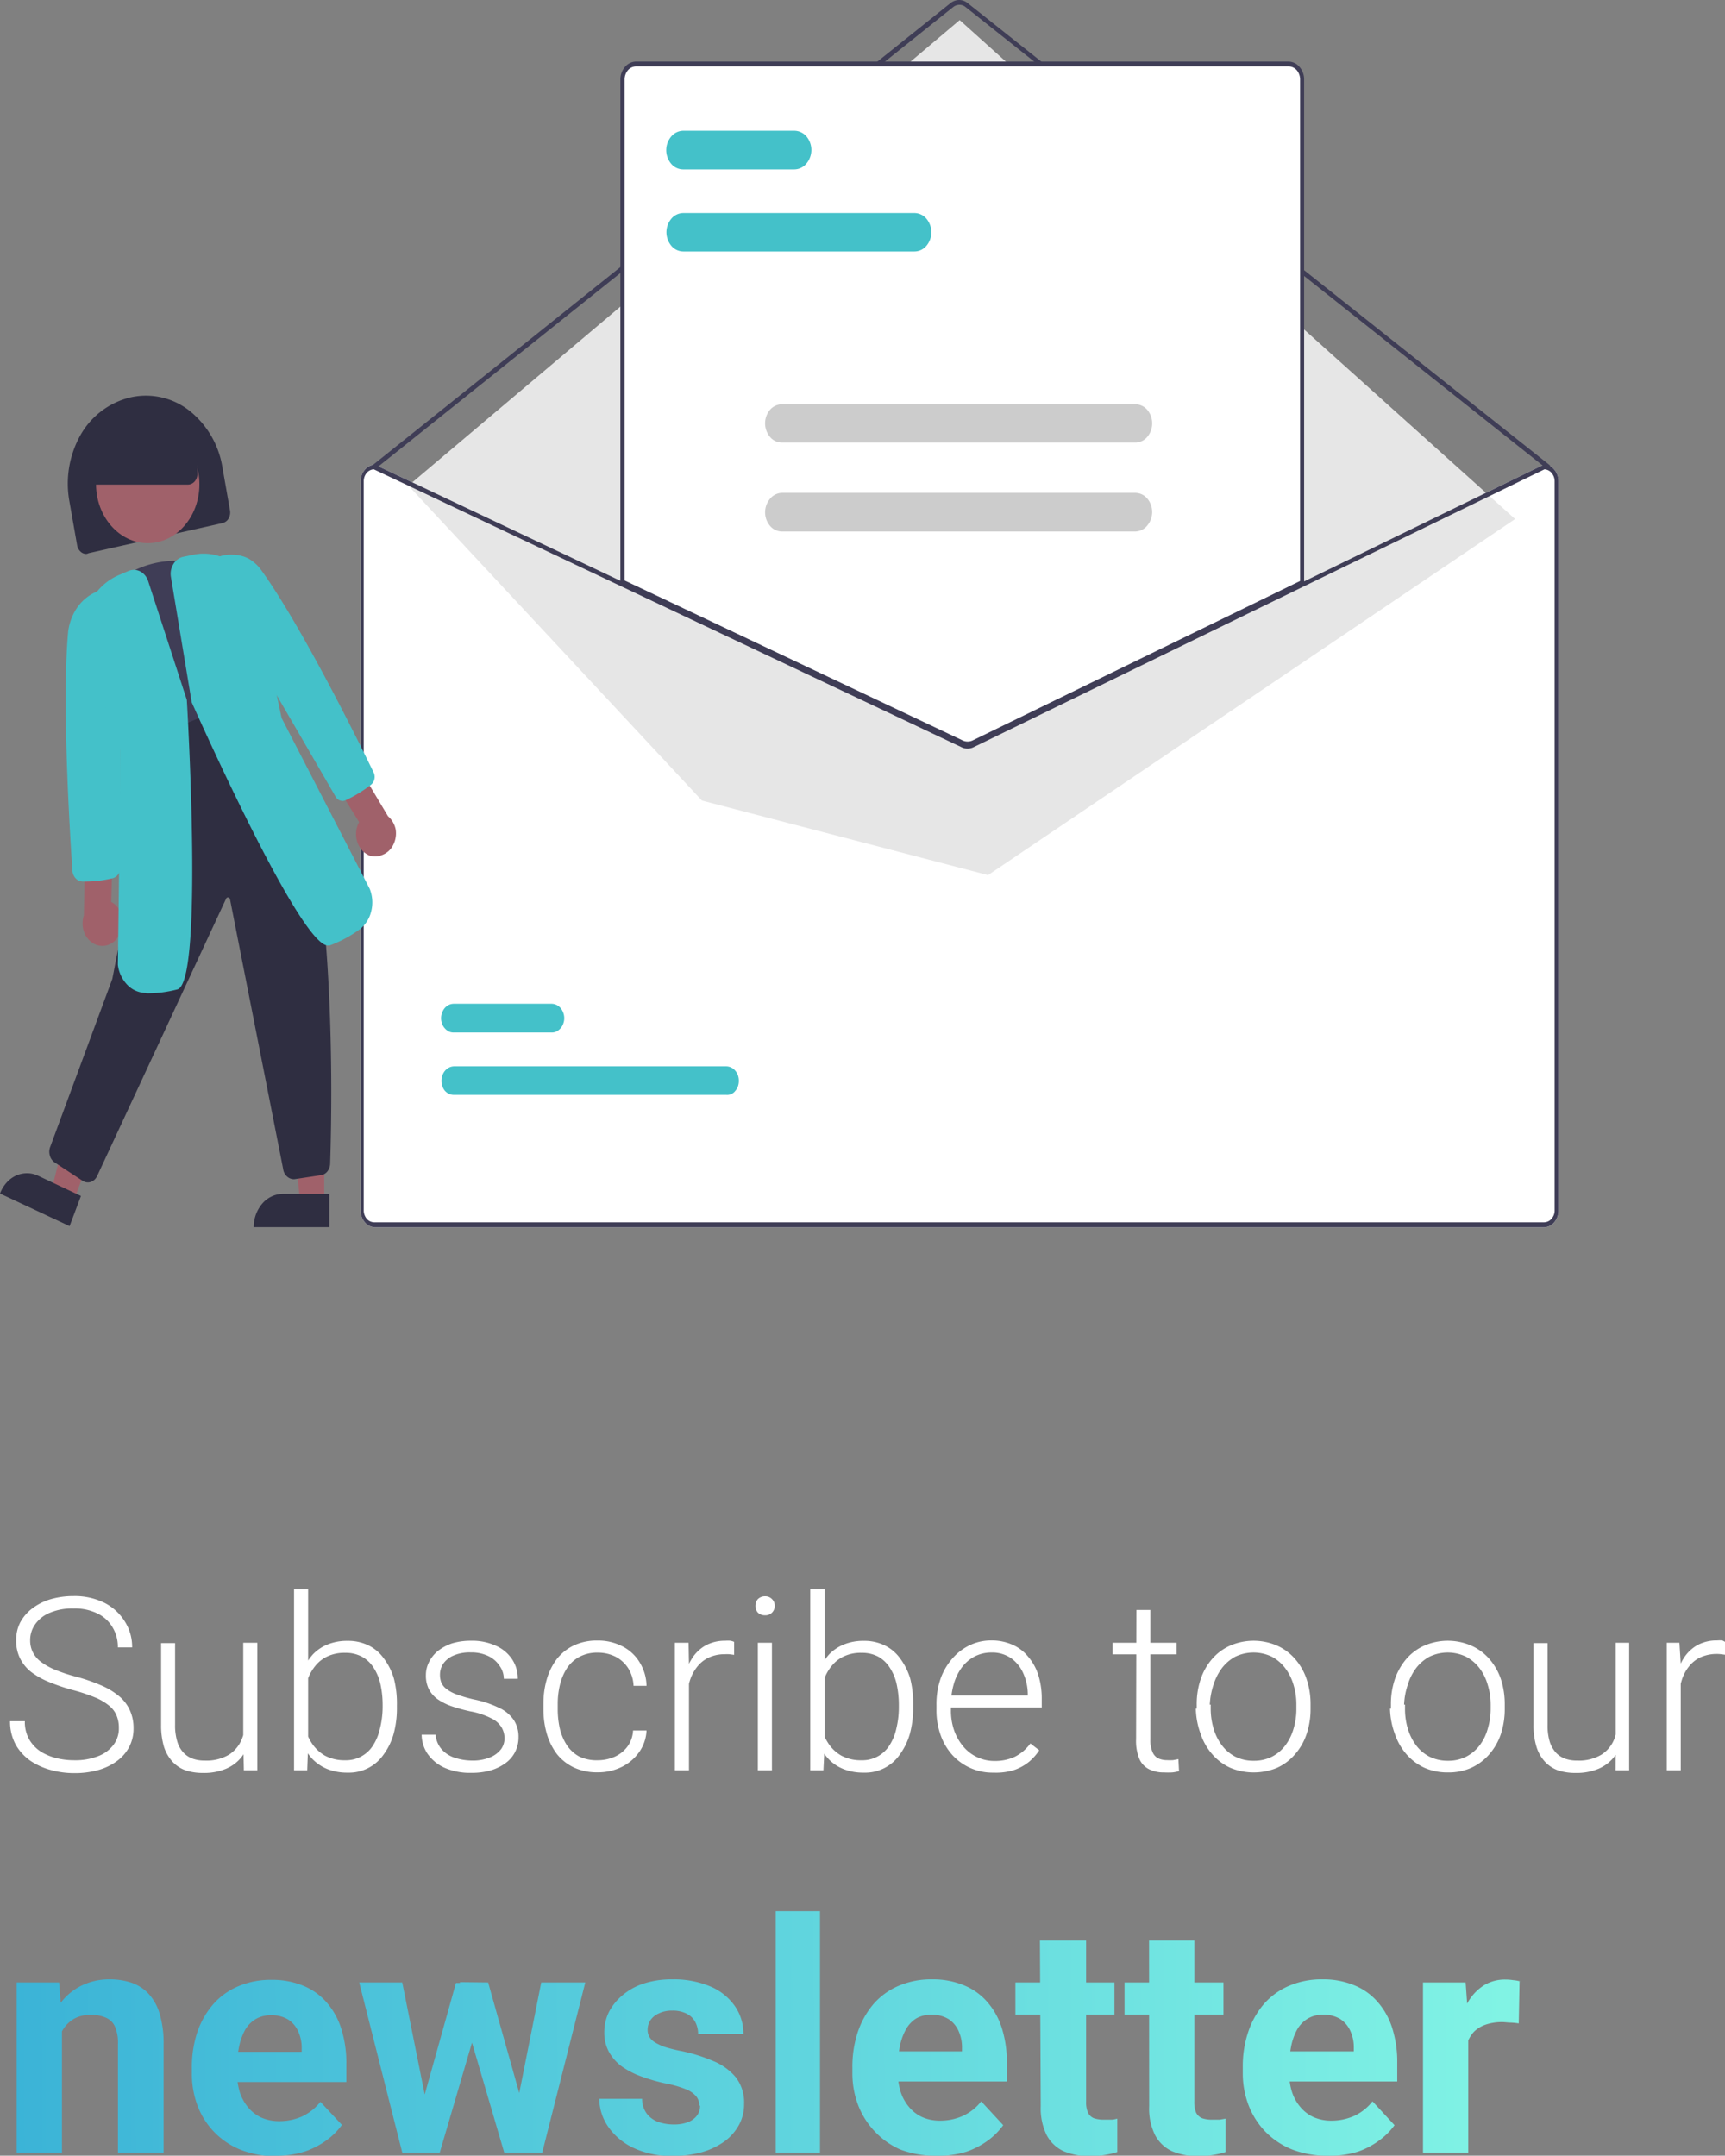 <svg xmlns="http://www.w3.org/2000/svg" xmlns:xlink="http://www.w3.org/1999/xlink" id="Layer_1" data-name="Layer 1" viewBox="0 0 171.53 214.31"><rect x="0" y="0" width="171.53" height="214.31" fill="#808080" stroke="none"/><defs><style>.cls-1{fill:none;}.cls-2{fill:#fff;}.cls-3{fill:url(#linear-gradient);}.cls-4{clip-path:url(#clip-path);}.cls-5{fill:#3f3d56;}.cls-6{fill:#e6e6e6;}.cls-7{fill:#44c1c9;}.cls-8{fill:#ccc;}.cls-9{fill:#2f2e41;}.cls-10{fill:#a0616a;}</style><linearGradient id="linear-gradient" x1="-15.64" y1="-31.71" x2="177.51" y2="-31.22" gradientTransform="matrix(1, 0, 0, -1, 0, 170.77)" gradientUnits="userSpaceOnUse"><stop offset="0" stop-color="#33acd5"></stop><stop offset="1" stop-color="#8effe7"></stop></linearGradient><clipPath id="clip-path"><rect class="cls-1" width="155" height="122"></rect></clipPath></defs><path class="cls-2" d="M11.82,171.8a3.13,3.13,0,0,0-.23-1.25,2.47,2.47,0,0,0-.77-1,5.56,5.56,0,0,0-1.43-.82A17.71,17.71,0,0,0,7.16,168a20,20,0,0,1-2.31-.79,7.81,7.81,0,0,1-1.77-1A4,4,0,0,1,2,164.88a3.85,3.85,0,0,1-.39-1.77A3.78,3.78,0,0,1,2,161.32a4.3,4.3,0,0,1,1.19-1.4A5.68,5.68,0,0,1,5,159a8.11,8.11,0,0,1,2.31-.32,6.66,6.66,0,0,1,3.1.68,5.08,5.08,0,0,1,2,1.84,4.7,4.7,0,0,1,.73,2.58H11.72a3.76,3.76,0,0,0-.53-2,3.45,3.45,0,0,0-1.5-1.37,5.08,5.08,0,0,0-2.38-.5,5.72,5.72,0,0,0-2.36.43,3.31,3.31,0,0,0-1.45,1.14A2.7,2.7,0,0,0,3,163.09a2.62,2.62,0,0,0,.24,1.12,2.75,2.75,0,0,0,.76.95,6.34,6.34,0,0,0,1.42.82,16.16,16.16,0,0,0,2.17.72,17.75,17.75,0,0,1,2.41.83,7.21,7.21,0,0,1,1.78,1.05A3.88,3.88,0,0,1,12.9,170a4.24,4.24,0,0,1,.38,1.83,3.9,3.9,0,0,1-.45,1.88,4.07,4.07,0,0,1-1.23,1.39,5.72,5.72,0,0,1-1.86.88,8.59,8.59,0,0,1-2.33.3,8.78,8.78,0,0,1-2.27-.29,6.79,6.79,0,0,1-2.06-.9,4.92,4.92,0,0,1-1.49-1.59A4.75,4.75,0,0,1,1,171.12H2.47a3.53,3.53,0,0,0,.44,1.82,3.64,3.64,0,0,0,1.14,1.2,5.51,5.51,0,0,0,1.6.66,7.48,7.48,0,0,0,1.76.2,6.15,6.15,0,0,0,2.33-.4,3.42,3.42,0,0,0,1.53-1.11A2.68,2.68,0,0,0,11.82,171.8Zm12.37,1.27v-9.75h1.4V176H24.25Zm.26-2.34.72,0a8.16,8.16,0,0,1-.28,2.21,4.89,4.89,0,0,1-.88,1.75,3.87,3.87,0,0,1-1.55,1.16,5.6,5.6,0,0,1-2.28.41,5.41,5.41,0,0,1-1.7-.25,3.27,3.27,0,0,1-1.31-.85,4,4,0,0,1-.86-1.48,7.52,7.52,0,0,1-.29-2.22v-8.11h1.39v8.13a5.45,5.45,0,0,0,.23,1.7,2.75,2.75,0,0,0,.63,1.09,2.34,2.34,0,0,0,.94.59,3.47,3.47,0,0,0,1.13.17,4.38,4.38,0,0,0,2.44-.59,3.31,3.31,0,0,0,1.28-1.57A5.69,5.69,0,0,0,24.45,170.73ZM29.24,158h1.4v15.54L30.55,176H29.24Zm10.23,11.54v.25a9.69,9.69,0,0,1-.33,2.6,6.35,6.35,0,0,1-1,2.05,4.18,4.18,0,0,1-3.57,1.79,5.32,5.32,0,0,1-2-.35,4.34,4.34,0,0,1-1.5-1,5.19,5.19,0,0,1-1-1.56,8,8,0,0,1-.53-2V168.2a9,9,0,0,1,.56-2.09,5.61,5.61,0,0,1,1-1.62,4.15,4.15,0,0,1,1.47-1,5.14,5.14,0,0,1,2-.36,4.6,4.6,0,0,1,2.07.45,4.07,4.07,0,0,1,1.53,1.3,6.2,6.2,0,0,1,1,2A9.93,9.93,0,0,1,39.47,169.54Zm-1.42.25v-.25a9.52,9.52,0,0,0-.21-2.06,4.89,4.89,0,0,0-.67-1.65A3.16,3.16,0,0,0,36,164.71a3.42,3.42,0,0,0-1.68-.39,4,4,0,0,0-1.73.34,3.35,3.35,0,0,0-1.17.88,4.65,4.65,0,0,0-.73,1.18,7.25,7.25,0,0,0-.39,1.26v3.65a5.08,5.08,0,0,0,.69,1.65,3.89,3.89,0,0,0,1.32,1.26,4.12,4.12,0,0,0,2,.46,3.17,3.17,0,0,0,2.8-1.5,5,5,0,0,0,.67-1.65A8.92,8.92,0,0,0,38.05,169.79Zm12.12,3a2.21,2.21,0,0,0-.26-1,2.34,2.34,0,0,0-1-.93,7.54,7.54,0,0,0-2.14-.72,16.89,16.89,0,0,1-1.89-.52,5.93,5.93,0,0,1-1.38-.7,2.88,2.88,0,0,1-.86-1,3,3,0,0,1-.29-1.36,2.85,2.85,0,0,1,.31-1.32,3.36,3.36,0,0,1,.89-1.11,4.79,4.79,0,0,1,1.4-.75,6.4,6.4,0,0,1,1.87-.26,5.63,5.63,0,0,1,2.5.5,3.73,3.73,0,0,1,1.61,1.35,3.46,3.46,0,0,1,.56,1.93H50.1a2.19,2.19,0,0,0-.39-1.24,2.77,2.77,0,0,0-1.11-1,3.87,3.87,0,0,0-1.78-.38,4.05,4.05,0,0,0-1.77.33,2.34,2.34,0,0,0-1,.83,2,2,0,0,0-.3,1.05,2.11,2.11,0,0,0,.13.77,1.51,1.51,0,0,0,.49.63,3.6,3.6,0,0,0,1,.55,14.05,14.05,0,0,0,1.73.51,10.37,10.37,0,0,1,2.51.83A3.52,3.52,0,0,1,51.09,171a3,3,0,0,1,.47,1.72,3.17,3.17,0,0,1-.33,1.44,3.11,3.11,0,0,1-.94,1.11,4.76,4.76,0,0,1-1.48.73,6.72,6.72,0,0,1-1.92.25,6.35,6.35,0,0,1-2.72-.52,4.14,4.14,0,0,1-1.68-1.41,3.45,3.45,0,0,1-.56-1.86h1.39A2.46,2.46,0,0,0,44,174a3,3,0,0,0,1.34.79,5.59,5.59,0,0,0,1.6.24,4.5,4.5,0,0,0,1.8-.32,2.59,2.59,0,0,0,1.1-.83A1.86,1.86,0,0,0,50.17,172.77ZM59.41,175a4.22,4.22,0,0,0,1.67-.33,3.27,3.27,0,0,0,1.29-1,2.91,2.91,0,0,0,.58-1.63h1.34a4,4,0,0,1-.74,2.16,4.64,4.64,0,0,1-1.76,1.48,5.36,5.36,0,0,1-2.38.52,5.44,5.44,0,0,1-2.34-.48,4.79,4.79,0,0,1-1.69-1.33,6.32,6.32,0,0,1-1-2,8.66,8.66,0,0,1-.34-2.49v-.5a8.59,8.59,0,0,1,.34-2.48,6.21,6.21,0,0,1,1-2,4.81,4.81,0,0,1,1.69-1.34,5.36,5.36,0,0,1,2.33-.48,5.25,5.25,0,0,1,2.44.55,4.21,4.21,0,0,1,1.73,1.56,4.61,4.61,0,0,1,.72,2.39H63a3.55,3.55,0,0,0-.54-1.76,3.29,3.29,0,0,0-1.26-1.14,3.91,3.91,0,0,0-1.75-.4,3.76,3.76,0,0,0-1.84.42,3.48,3.48,0,0,0-1.24,1.14,5.37,5.37,0,0,0-.69,1.64,8,8,0,0,0-.22,1.92v.5a8.74,8.74,0,0,0,.21,1.94,5.31,5.31,0,0,0,.69,1.63,3.48,3.48,0,0,0,1.24,1.14A4,4,0,0,0,59.41,175Zm9.1-9.61V176h-1.4V163.32h1.36ZM73,163.23l0,1.29-.46-.06a3.43,3.43,0,0,0-.48,0,3.66,3.66,0,0,0-1.6.34,3.16,3.16,0,0,0-1.15.93,4.31,4.31,0,0,0-.72,1.38,6.94,6.94,0,0,0-.28,1.69l-.51.2a9.39,9.39,0,0,1,.26-2.31,5.79,5.79,0,0,1,.78-1.86,3.87,3.87,0,0,1,1.35-1.26,4,4,0,0,1,1.92-.45,3.08,3.08,0,0,1,.53,0A1.76,1.76,0,0,1,73,163.23Zm3.76.09V176h-1.4V163.32Zm-1.64-3.67a1,1,0,0,1,.24-.67,1,1,0,0,1,.71-.28.93.93,0,0,1,.7.28.92.92,0,0,1,.27.67.94.94,0,0,1-.27.67.93.93,0,0,1-.7.27,1,1,0,0,1-.71-.27A1,1,0,0,1,75.12,159.65ZM80.57,158H82v15.54L81.88,176H80.57ZM90.8,169.54v.25a9.69,9.69,0,0,1-.33,2.6,6.57,6.57,0,0,1-1,2.05,4.18,4.18,0,0,1-3.58,1.79,5.3,5.3,0,0,1-2-.35,4.16,4.16,0,0,1-1.5-1,5.22,5.22,0,0,1-1-1.56,8,8,0,0,1-.52-2V168.2a8.52,8.52,0,0,1,.56-2.09,5.81,5.81,0,0,1,1-1.62,4.27,4.27,0,0,1,1.48-1,5.14,5.14,0,0,1,2-.36,4.56,4.56,0,0,1,2.06.45,4.1,4.1,0,0,1,1.54,1.3,6.41,6.41,0,0,1,1,2A9.93,9.93,0,0,1,90.8,169.54Zm-1.42.25v-.25a9.52,9.52,0,0,0-.21-2.06,4.89,4.89,0,0,0-.67-1.65,3.24,3.24,0,0,0-1.15-1.12,3.43,3.43,0,0,0-1.69-.39,3.94,3.94,0,0,0-1.72.34,3.35,3.35,0,0,0-1.17.88,4.38,4.38,0,0,0-.73,1.18,7.32,7.32,0,0,0-.4,1.26v3.65a5.33,5.33,0,0,0,.7,1.65,3.8,3.8,0,0,0,1.32,1.26,4.09,4.09,0,0,0,2,.46,3.17,3.17,0,0,0,2.8-1.5,5,5,0,0,0,.67-1.65A8.92,8.92,0,0,0,89.38,169.79Zm9.42,6.44a5.4,5.4,0,0,1-4.09-1.74,5.91,5.91,0,0,1-1.18-2,7.26,7.26,0,0,1-.41-2.51v-.5a7.63,7.63,0,0,1,.43-2.65,6.2,6.2,0,0,1,1.2-2,5.26,5.26,0,0,1,1.73-1.29,4.9,4.9,0,0,1,2.06-.45,5.06,5.06,0,0,1,2.15.43,4.15,4.15,0,0,1,1.57,1.21,5.13,5.13,0,0,1,1,1.84,7.76,7.76,0,0,1,.33,2.33v.85H94v-1.19h8.2v-.16a5.12,5.12,0,0,0-.43-2,3.65,3.65,0,0,0-1.19-1.52,3.31,3.31,0,0,0-2-.59,3.63,3.63,0,0,0-1.64.38,3.76,3.76,0,0,0-1.28,1.08,5.09,5.09,0,0,0-.81,1.65,7.27,7.27,0,0,0-.29,2.11v.5a6,6,0,0,0,.31,2,5.15,5.15,0,0,0,.89,1.59,4,4,0,0,0,1.38,1.08,4,4,0,0,0,1.76.39,4.65,4.65,0,0,0,2-.41,4.31,4.31,0,0,0,1.56-1.33l.88.68a5.2,5.2,0,0,1-1,1.13,4.75,4.75,0,0,1-1.47.82A6,6,0,0,1,98.8,176.23ZM117,163.32v1.15h-6.36v-1.15Zm-4-3.26h1.39v12.86a2.85,2.85,0,0,0,.24,1.32,1.18,1.18,0,0,0,.61.6,2.11,2.11,0,0,0,.8.15,5.93,5.93,0,0,0,.61,0l.53-.1.06,1.19a4,4,0,0,1-.67.13,7.52,7.52,0,0,1-.82,0,3.26,3.26,0,0,1-1.43-.29,2.08,2.08,0,0,1-1-1,4.63,4.63,0,0,1-.35-2Zm6,9.8v-.39a7.75,7.75,0,0,1,.4-2.55,5.85,5.85,0,0,1,1.14-2,5.09,5.09,0,0,1,1.79-1.32,5.87,5.87,0,0,1,4.65,0,5.09,5.09,0,0,1,1.79,1.32,5.87,5.87,0,0,1,1.15,2,7.75,7.75,0,0,1,.4,2.55v.39a7.75,7.75,0,0,1-.4,2.55,5.82,5.82,0,0,1-1.15,2,5.14,5.14,0,0,1-1.78,1.34,6.11,6.11,0,0,1-4.65,0,5.27,5.27,0,0,1-1.79-1.34,5.82,5.82,0,0,1-1.15-2A7.75,7.75,0,0,1,118.91,169.86Zm1.39-.39v.39a6.82,6.82,0,0,0,.29,2,5.1,5.1,0,0,0,.82,1.65,3.92,3.92,0,0,0,1.33,1.13,4,4,0,0,0,1.84.41,3.91,3.91,0,0,0,1.82-.41,3.83,3.83,0,0,0,1.33-1.13,5.08,5.08,0,0,0,.81-1.65,6.82,6.82,0,0,0,.28-2v-.39a6.57,6.57,0,0,0-.28-1.95,5.06,5.06,0,0,0-.82-1.66,4.09,4.09,0,0,0-1.33-1.15,4.2,4.2,0,0,0-3.66,0,4.2,4.2,0,0,0-1.33,1.15,5.5,5.5,0,0,0-.83,1.66A7.29,7.29,0,0,0,120.3,169.47Zm17.92.39v-.39a7.75,7.75,0,0,1,.4-2.55,6.18,6.18,0,0,1,1.14-2,5.09,5.09,0,0,1,1.79-1.32,5.87,5.87,0,0,1,4.65,0,5.13,5.13,0,0,1,1.8,1.32,6,6,0,0,1,1.15,2,8,8,0,0,1,.39,2.55v.39a8,8,0,0,1-.39,2.55,6,6,0,0,1-1.15,2,5.27,5.27,0,0,1-1.79,1.34,5.57,5.57,0,0,1-2.31.46,5.72,5.72,0,0,1-2.34-.46,5.37,5.37,0,0,1-1.79-1.34,6,6,0,0,1-1.15-2A7.75,7.75,0,0,1,138.22,169.86Zm1.4-.39v.39a6.82,6.82,0,0,0,.28,2,5.31,5.31,0,0,0,.82,1.65,3.92,3.92,0,0,0,1.33,1.13,4.06,4.06,0,0,0,1.85.41,3.89,3.89,0,0,0,1.81-.41,4,4,0,0,0,1.34-1.13,4.87,4.87,0,0,0,.8-1.65,6.82,6.82,0,0,0,.29-2v-.39a6.57,6.57,0,0,0-.29-1.95,5,5,0,0,0-.81-1.66,4.13,4.13,0,0,0-1.34-1.15,4.2,4.2,0,0,0-3.66,0,4.2,4.2,0,0,0-1.33,1.15,5.26,5.26,0,0,0-.82,1.66A6.91,6.91,0,0,0,139.62,169.47Zm20.95,3.6v-9.75H162V176h-1.35Zm.26-2.34.72,0a8.16,8.16,0,0,1-.28,2.21,4.87,4.87,0,0,1-.87,1.75,3.94,3.94,0,0,1-1.55,1.16,5.68,5.68,0,0,1-2.29.41,5.46,5.46,0,0,1-1.7-.25,3.27,3.27,0,0,1-1.31-.85,3.82,3.82,0,0,1-.85-1.48,7.18,7.18,0,0,1-.3-2.22v-8.11h1.4v8.13a5.48,5.48,0,0,0,.22,1.7,3,3,0,0,0,.63,1.09,2.41,2.41,0,0,0,.94.59,3.49,3.49,0,0,0,1.14.17,4.37,4.37,0,0,0,2.43-.59,3.26,3.26,0,0,0,1.28-1.57A5.69,5.69,0,0,0,160.83,170.73Zm6.21-5.31V176h-1.39V163.32H167Zm4.49-2.19,0,1.29-.45-.06a4,4,0,0,0-2.09.31,3.24,3.24,0,0,0-1.15.93,4.1,4.1,0,0,0-.71,1.38,6.49,6.49,0,0,0-.29,1.69l-.51.2a9.9,9.9,0,0,1,.26-2.31,5.79,5.79,0,0,1,.78-1.86,3.87,3.87,0,0,1,1.35-1.26,4,4,0,0,1,1.92-.45,3.08,3.08,0,0,1,.53,0A1.76,1.76,0,0,1,171.53,163.23Z"></path><path class="cls-3" d="M6.16,200.7V214H1.66V197.09H5.88ZM5.5,205H4.28a10.71,10.71,0,0,1,.49-3.37A7.71,7.71,0,0,1,6.12,199a5.85,5.85,0,0,1,2.08-1.64,6.23,6.23,0,0,1,2.72-.58,6.76,6.76,0,0,1,2.17.34,4.17,4.17,0,0,1,1.69,1.1,5,5,0,0,1,1.1,2,10.16,10.16,0,0,1,.39,3V214H11.73V203.2a4,4,0,0,0-.31-1.75,1.73,1.73,0,0,0-.92-.87A3.57,3.57,0,0,0,9,200.31a3.32,3.32,0,0,0-1.58.36,3.15,3.15,0,0,0-1.09,1,4.68,4.68,0,0,0-.64,1.47A7,7,0,0,0,5.5,205Zm22,9.36a9.57,9.57,0,0,1-3.53-.62,7.59,7.59,0,0,1-4.32-4.38,8.89,8.89,0,0,1-.57-3.19v-.62a11,11,0,0,1,.54-3.52,8.31,8.31,0,0,1,1.57-2.76,6.85,6.85,0,0,1,2.5-1.8,8.14,8.14,0,0,1,3.31-.64,8,8,0,0,1,3.19.6,6.14,6.14,0,0,1,2.32,1.68,7.21,7.21,0,0,1,1.44,2.63,11.1,11.1,0,0,1,.49,3.37v1.88H21v-3h9v-.35a3.89,3.89,0,0,0-.34-1.67,2.7,2.7,0,0,0-1-1.19,3.11,3.11,0,0,0-1.72-.43,2.9,2.9,0,0,0-1.53.39,3,3,0,0,0-1.05,1.09,6.1,6.1,0,0,0-.59,1.66,10.1,10.1,0,0,0-.19,2.06v.62a6.23,6.23,0,0,0,.28,1.88,4.63,4.63,0,0,0,.83,1.48,3.8,3.8,0,0,0,1.31,1,4.37,4.37,0,0,0,1.77.35,5.56,5.56,0,0,0,2.27-.47,5,5,0,0,0,1.82-1.45L34,211.25a6.69,6.69,0,0,1-1.45,1.47,8.1,8.1,0,0,1-2.19,1.16A9.06,9.06,0,0,1,27.47,214.31Zm14.33-4.69,3.51-12.53h2.86L47.25,202l-3.52,12H41.34ZM40,197.09l2.51,12.52.24,4.39H40l-4.28-16.91Zm11.37,12.32,2.45-12.32H58.2L53.92,214h-2.8Zm-2.83-12.32,3.5,12.44.49,4.47H50.14l-3.52-12-.89-4.94Zm21,12.24a1.46,1.46,0,0,0-.28-.88,2.52,2.52,0,0,0-1-.72,10.94,10.94,0,0,0-2.17-.62,17.64,17.64,0,0,1-2.39-.7,8.08,8.08,0,0,1-1.91-1,4.61,4.61,0,0,1-1.25-1.44,4,4,0,0,1-.45-1.92,4.54,4.54,0,0,1,.45-2,5.39,5.39,0,0,1,1.33-1.66A6.19,6.19,0,0,1,64,197.2a9,9,0,0,1,2.84-.42,9.38,9.38,0,0,1,3.78.7,5.64,5.64,0,0,1,2.44,1.94,4.72,4.72,0,0,1,.86,2.78h-4.5a2.53,2.53,0,0,0-.28-1.17,1.9,1.9,0,0,0-.85-.83,3,3,0,0,0-1.47-.31,2.86,2.86,0,0,0-1.29.27,1.94,1.94,0,0,0-.85.68,1.73,1.73,0,0,0-.28.94,1.45,1.45,0,0,0,.16.7,1.66,1.66,0,0,0,.54.55,5.17,5.17,0,0,0,1,.47,14.72,14.72,0,0,0,1.5.38,16.37,16.37,0,0,1,3.27,1,5.75,5.75,0,0,1,2.28,1.62,4.07,4.07,0,0,1,.84,2.68,4.24,4.24,0,0,1-.5,2.06,5,5,0,0,1-1.43,1.64,7.35,7.35,0,0,1-2.25,1.08,10.55,10.55,0,0,1-2.92.37,8.67,8.67,0,0,1-4-.84,6.3,6.3,0,0,1-2.47-2.14,4.93,4.93,0,0,1-.83-2.69h4.26a2.46,2.46,0,0,0,.47,1.48,2.54,2.54,0,0,0,1.14.82,4.7,4.7,0,0,0,1.52.25,3.79,3.79,0,0,0,1.45-.24,2,2,0,0,0,.88-.65A1.58,1.58,0,0,0,69.61,209.33Zm12-19.33v24H77.14V190Zm11.5,24.31a9.63,9.63,0,0,1-3.54-.62A7.8,7.8,0,0,1,87,211.92a7.91,7.91,0,0,1-1.66-2.61,8.9,8.9,0,0,1-.58-3.19v-.62a11,11,0,0,1,.55-3.52,8.47,8.47,0,0,1,1.56-2.76,6.94,6.94,0,0,1,2.5-1.8,8.19,8.19,0,0,1,3.32-.64,8,8,0,0,1,3.18.6,6.1,6.1,0,0,1,2.33,1.68,7.21,7.21,0,0,1,1.44,2.63,11.11,11.11,0,0,1,.48,3.37v1.88H86.66v-3h9v-.35a3.89,3.89,0,0,0-.34-1.67,2.7,2.7,0,0,0-1-1.19,3.11,3.11,0,0,0-1.72-.43,2.88,2.88,0,0,0-1.53.39,3,3,0,0,0-1,1.09,5.79,5.79,0,0,0-.59,1.66,10.1,10.1,0,0,0-.19,2.06v.62a5.93,5.93,0,0,0,.28,1.88,4.44,4.44,0,0,0,.83,1.48,3.71,3.71,0,0,0,1.31,1,4.33,4.33,0,0,0,1.77.35,5.51,5.51,0,0,0,2.26-.47,4.91,4.91,0,0,0,1.83-1.45l2.19,2.37a6.92,6.92,0,0,1-1.45,1.47,8.1,8.1,0,0,1-2.19,1.16A9.1,9.1,0,0,1,93.16,214.31Zm17.78-17.22v3.19h-9.85v-3.19Zm-7.41-4.17H108v16a2.57,2.57,0,0,0,.19,1.12,1.13,1.13,0,0,0,.59.55,3.06,3.06,0,0,0,1,.14q.42,0,.75,0c.23,0,.42-.07.57-.1l0,3.32a9,9,0,0,1-2.73.4,6.52,6.52,0,0,1-2.6-.48,3.63,3.63,0,0,1-1.69-1.6,6,6,0,0,1-.59-2.87Zm18.25,4.17v3.19h-9.84v-3.19Zm-7.4-4.17h4.5v16a2.75,2.75,0,0,0,.18,1.12,1.19,1.19,0,0,0,.6.55,3,3,0,0,0,1,.14q.42,0,.75,0l.58-.1v3.32a8.51,8.51,0,0,1-1.25.29,8.42,8.42,0,0,1-1.48.11,6.47,6.47,0,0,1-2.59-.48,3.63,3.63,0,0,1-1.69-1.6,5.92,5.92,0,0,1-.59-2.87Zm17.74,21.39a9.57,9.57,0,0,1-3.53-.62,7.8,7.8,0,0,1-2.65-1.77,7.91,7.91,0,0,1-1.66-2.61,8.9,8.9,0,0,1-.58-3.19v-.62a10.7,10.7,0,0,1,.55-3.52,8.29,8.29,0,0,1,1.56-2.76,6.94,6.94,0,0,1,2.5-1.8,8.18,8.18,0,0,1,3.31-.64,8,8,0,0,1,3.19.6,6.1,6.1,0,0,1,2.33,1.68,7.21,7.21,0,0,1,1.44,2.63,11.11,11.11,0,0,1,.48,3.37v1.88H125.62v-3h9v-.35a3.89,3.89,0,0,0-.34-1.67,2.77,2.77,0,0,0-1-1.19,3.11,3.11,0,0,0-1.72-.43,2.85,2.85,0,0,0-1.53.39,3,3,0,0,0-1.05,1.09,5.79,5.79,0,0,0-.59,1.66,10.1,10.1,0,0,0-.19,2.06v.62a5.93,5.93,0,0,0,.28,1.88,4.44,4.44,0,0,0,.83,1.48,3.71,3.71,0,0,0,1.31,1,4.33,4.33,0,0,0,1.77.35,5.51,5.51,0,0,0,2.26-.47,4.91,4.91,0,0,0,1.83-1.45l2.19,2.37a6.75,6.75,0,0,1-1.46,1.47,7.89,7.89,0,0,1-2.18,1.16A9.12,9.12,0,0,1,132.12,214.31Zm14-13.53V214h-4.5V197.09h4.24Zm5.1-3.8-.08,4.18a7.16,7.16,0,0,0-.8-.08c-.3,0-.57-.05-.82-.05a5.13,5.13,0,0,0-1.66.25,3.08,3.08,0,0,0-1.16.7,3.12,3.12,0,0,0-.68,1.14,5.45,5.45,0,0,0-.25,1.54l-.91-.28a12.94,12.94,0,0,1,.33-3,8.15,8.15,0,0,1,.95-2.42,4.88,4.88,0,0,1,1.56-1.6,4,4,0,0,1,2.11-.56,5.09,5.09,0,0,1,.77.06A3.66,3.66,0,0,1,151.22,197Z"></path><g class="cls-4"><path class="cls-2" d="M153.54,46.18h0l-24,11.69-32.86,16a1,1,0,0,1-.41.09.9.9,0,0,1-.4-.09l-33.91-16L37.29,46.2l0,0h0a1.35,1.35,0,0,0-1,.49,1.75,1.75,0,0,0-.43,1.18v72.48a1.77,1.77,0,0,0,.43,1.18,1.39,1.39,0,0,0,1,.49H153.54a1.37,1.37,0,0,0,1-.49,1.77,1.77,0,0,0,.43-1.18V47.85a1.75,1.75,0,0,0-.43-1.18A1.34,1.34,0,0,0,153.54,46.18Z"></path><path class="cls-5" d="M154,46.66a.21.21,0,0,1-.12,0L96,.69a.93.93,0,0,0-.6-.21,1,1,0,0,0-.6.21L37.33,46.61a.2.2,0,0,1-.08,0h-.08l-.07,0a.13.13,0,0,1-.06-.07.11.11,0,0,1,0-.08.28.28,0,0,1,0-.09.94.94,0,0,1,0-.09l.06-.07L94.53.3a1.39,1.39,0,0,1,.84-.3,1.33,1.33,0,0,1,.84.3l57.86,45.92a.2.2,0,0,1,.08.12.38.38,0,0,1,0,.15.24.24,0,0,1-.07.12.21.21,0,0,1-.13,0Z"></path><path class="cls-6" d="M40.61,48.28,95.43,2l55.23,49.6L98.25,87,69.8,79.59Z"></path><path class="cls-7" d="M72.21,108.85H45.13a1.06,1.06,0,0,1-.49-.11,1.2,1.2,0,0,1-.41-.31A1.29,1.29,0,0,1,44,108a1.45,1.45,0,0,1-.1-.55,1.49,1.49,0,0,1,.1-.55,1.37,1.37,0,0,1,.27-.47,1.35,1.35,0,0,1,.41-.31,1.21,1.21,0,0,1,.49-.11H72.21a1.16,1.16,0,0,1,.48.11,1.14,1.14,0,0,1,.41.31,1.58,1.58,0,0,1,.28.47,1.71,1.71,0,0,1,.09.55,1.67,1.67,0,0,1-.09.55,1.47,1.47,0,0,1-.28.47,1,1,0,0,1-.41.31A1,1,0,0,1,72.21,108.85Z"></path><path class="cls-7" d="M54.84,102.65H45.13a1.05,1.05,0,0,1-.49-.1,1.38,1.38,0,0,1-.41-.32,1.33,1.33,0,0,1-.27-.46,1.54,1.54,0,0,1-.1-.56,1.62,1.62,0,0,1,.37-1,1.35,1.35,0,0,1,.41-.31,1.21,1.21,0,0,1,.49-.11h9.71a1.21,1.21,0,0,1,.49.11,1.35,1.35,0,0,1,.41.31,1.62,1.62,0,0,1,.37,1,1.54,1.54,0,0,1-.1.56,1.33,1.33,0,0,1-.27.46,1.38,1.38,0,0,1-.41.32A1.05,1.05,0,0,1,54.84,102.65Z"></path><path class="cls-2" d="M96.2,74.07a1.38,1.38,0,0,1-.6-.13L61.79,58v-50a1.77,1.77,0,0,1,.43-1.18,1.39,1.39,0,0,1,1-.49h64.86a1.41,1.41,0,0,1,1,.49,1.81,1.81,0,0,1,.42,1.18V58l-.06,0L96.82,73.93A1.51,1.51,0,0,1,96.2,74.07Z"></path><path class="cls-5" d="M96.2,74.19a1.57,1.57,0,0,1-.64-.14L61.69,58V7.91a1.88,1.88,0,0,1,.46-1.26,1.46,1.46,0,0,1,1.11-.53h64.85a1.46,1.46,0,0,1,1.11.53,1.88,1.88,0,0,1,.46,1.26V58.06L96.86,74A1.52,1.52,0,0,1,96.2,74.19ZM62.11,57.71l33.61,15.9a1.16,1.16,0,0,0,1,0l32.56-15.85V7.91a1.45,1.45,0,0,0-.33-.93,1.11,1.11,0,0,0-.82-.38H63.26a1.11,1.11,0,0,0-.82.38,1.45,1.45,0,0,0-.33.93Z"></path><path class="cls-5" d="M153.54,46.18h0l-24,11.69-32.86,16a1,1,0,0,1-.41.09.9.9,0,0,1-.4-.09l-33.91-16L37.29,46.2l0,0h0a1.35,1.35,0,0,0-1,.49,1.75,1.75,0,0,0-.43,1.18v72.48a1.77,1.77,0,0,0,.43,1.18,1.39,1.39,0,0,0,1,.49H153.54a1.37,1.37,0,0,0,1-.49,1.77,1.77,0,0,0,.43-1.18V47.85a1.75,1.75,0,0,0-.43-1.18A1.34,1.34,0,0,0,153.54,46.18Zm1.05,74.15a1.24,1.24,0,0,1-.31.84,1,1,0,0,1-.74.35H37.21a1,1,0,0,1-.74-.35,1.29,1.29,0,0,1-.3-.84V47.85a1.27,1.27,0,0,1,.29-.83,1,1,0,0,1,.71-.36L61.9,58.35,95.64,74.3a1.34,1.34,0,0,0,1.14,0l32.7-15.92,24.1-11.72a1,1,0,0,1,.71.36,1.28,1.28,0,0,1,.3.83Z"></path><path class="cls-7" d="M90.94,25h-23a1.56,1.56,0,0,1-1.18-.56,2.1,2.1,0,0,1,0-2.7,1.56,1.56,0,0,1,1.18-.56h23a1.56,1.56,0,0,1,1.18.56,2.1,2.1,0,0,1,0,2.7A1.56,1.56,0,0,1,90.94,25Z"></path><path class="cls-7" d="M79,16.84H67.92a1.56,1.56,0,0,1-1.18-.56,2.1,2.1,0,0,1,0-2.7A1.6,1.6,0,0,1,67.92,13H79a1.62,1.62,0,0,1,1.19.56,2.1,2.1,0,0,1,0,2.7A1.58,1.58,0,0,1,79,16.84Z"></path><path class="cls-8" d="M112.9,44H77.75a1.56,1.56,0,0,1-1.18-.56,2.1,2.1,0,0,1,0-2.7,1.59,1.59,0,0,1,1.18-.55H112.9a1.59,1.59,0,0,1,1.18.55,2.1,2.1,0,0,1,0,2.7A1.56,1.56,0,0,1,112.9,44Z"></path><path class="cls-8" d="M112.9,52.84H77.75a1.56,1.56,0,0,1-1.18-.56,2.09,2.09,0,0,1,0-2.69A1.56,1.56,0,0,1,77.75,49H112.9a1.56,1.56,0,0,1,1.18.56,2.09,2.09,0,0,1,0,2.69A1.56,1.56,0,0,1,112.9,52.84Z"></path><path class="cls-9" d="M8.56,55.07A.82.82,0,0,1,8,54.83a1.11,1.11,0,0,1-.33-.62l-.76-4.32A9.86,9.86,0,0,1,8,43.26,7.78,7.78,0,0,1,13,39.5a7,7,0,0,1,5.81,1.31,9,9,0,0,1,3.3,5.61l.76,4.32a1.2,1.2,0,0,1-.14.81.93.93,0,0,1-.6.45l-13.33,3A.62.62,0,0,1,8.56,55.07Z"></path><path class="cls-10" d="M32.24,119.47H29.85L28.71,109h3.53Z"></path><path class="cls-9" d="M28.14,118.69h4.61V122H25.23a3.58,3.58,0,0,1,.85-2.34A2.76,2.76,0,0,1,28.14,118.69Z"></path><path class="cls-10" d="M7.31,119.44l-2.2-1.06,2.55-10.19,3.25,1.57Z"></path><path class="cls-9" d="M3.81,116.9l4.24,2-1.13,3L0,118.66a3.5,3.5,0,0,1,.64-1.07,2.92,2.92,0,0,1,.94-.71,2.75,2.75,0,0,1,1.12-.24A2.55,2.55,0,0,1,3.81,116.9Z"></path><path class="cls-10" d="M14.69,54c2.84,0,5.14-2.62,5.14-5.86s-2.3-5.85-5.14-5.85S9.55,44.9,9.55,48.13,11.86,54,14.69,54Z"></path><path class="cls-5" d="M14.94,74.77l-.06-.19C13.48,69.39,12,64,10.59,58.93l0-.14.09-.1a9.26,9.26,0,0,1,9.8-2.42,8.24,8.24,0,0,1,5.39,8.07A9.47,9.47,0,0,0,27.17,70l.14.23-.21.12a34.81,34.81,0,0,1-12,4.36Z"></path><path class="cls-9" d="M8.74,117.55a.92.92,0,0,1-.53-.16l-2.77-1.82a1.17,1.17,0,0,1-.48-.68A1.34,1.34,0,0,1,5,114l6.17-16.68L15.9,73l8.59-3.56.07,0c9.21,4.83,8.5,39.38,8.27,46.26a1.33,1.33,0,0,1-.29.78,1,1,0,0,1-.67.36l-2.58.39a1,1,0,0,1-.73-.25,1.18,1.18,0,0,1-.4-.74L22.88,89.44a.19.19,0,0,0-.05-.13.2.2,0,0,0-.12-.08.17.17,0,0,0-.12,0,.24.24,0,0,0-.1.1L9.65,116.94a1.22,1.22,0,0,1-.27.36.91.91,0,0,1-.37.21A.84.84,0,0,1,8.74,117.55Z"></path><path class="cls-10" d="M11.83,93a2.35,2.35,0,0,0,.31-.9,2.64,2.64,0,0,0,0-1,2.56,2.56,0,0,0-.4-.85,2,2,0,0,0-.68-.58l.14-5.11-2.71-.85L8.34,91a2.57,2.57,0,0,0,0,1.6,2.17,2.17,0,0,0,.94,1.19,1.74,1.74,0,0,0,1.39.18A2,2,0,0,0,11.83,93Z"></path><path class="cls-7" d="M8.39,87.64H8.23a1,1,0,0,1-.71-.32,1.25,1.25,0,0,1-.32-.78c-.26-3.8-1.06-16.76-.42-23.78a5.57,5.57,0,0,1,.59-1.85,4.6,4.6,0,0,1,1.17-1.44,4,4,0,0,1,1.58-.81,3.7,3.7,0,0,1,1.72,0l.17,0v.19C12,68.08,12,77.27,12,86.16a1.27,1.27,0,0,1-.23.74,1,1,0,0,1-.59.42A11.67,11.67,0,0,1,8.39,87.64Z"></path><path class="cls-7" d="M14.53,98.72a2.63,2.63,0,0,1-1.87-.81,3.46,3.46,0,0,1-.94-2L12,74.55,8.23,63.83a7,7,0,0,1,.76-4,5.7,5.7,0,0,1,2.79-2.64l1-.43a1.51,1.51,0,0,1,.59-.11,1.48,1.48,0,0,1,.58.16,1.65,1.65,0,0,1,.48.4,1.71,1.71,0,0,1,.31.58l3.84,11.8v0c.27,4.69,1.47,28.07-.93,28.77a11.54,11.54,0,0,1-3.09.39Z"></path><path class="cls-10" d="M36.63,85a2,2,0,0,1-.7-.55,2.31,2.31,0,0,1-.43-.84,2.5,2.5,0,0,1,.21-1.88l-2.59-4.17L35,75.14l3.58,6a2.36,2.36,0,0,1,.77,1.34A2.53,2.53,0,0,1,39.1,84,2,2,0,0,1,38,85a1.75,1.75,0,0,1-1.4,0Z"></path><path class="cls-7" d="M34.05,79.63a.89.89,0,0,1-.39-.12,1,1,0,0,1-.29-.31l0,0c-4.28-7.39-8.71-15-13.2-22.64l0-.09.06-.06a4,4,0,0,1,1.37-1,3.42,3.42,0,0,1,1.58-.26,3.5,3.5,0,0,1,1.6.42A4,4,0,0,1,26,56.71c3.92,5.44,9.52,16.73,11.14,20.06a1,1,0,0,1,.09.69,1,1,0,0,1-.34.56,12.87,12.87,0,0,1-2.55,1.55A.85.85,0,0,1,34.05,79.63Z"></path><path class="cls-7" d="M32.61,94C30,94,20.86,73.83,19.05,69.79l0-.05L17,57.38a1.94,1.94,0,0,1,0-.68,2.22,2.22,0,0,1,.24-.62,1.49,1.49,0,0,1,.43-.47,1.36,1.36,0,0,1,.55-.25l1.05-.22a5,5,0,0,1,3.59.64,6,6,0,0,1,2.47,3L28,71.38l8.77,17a3.65,3.65,0,0,1,.12,2.31,3.18,3.18,0,0,1-1.27,1.81A12.3,12.3,0,0,1,32.77,94l-.16,0Z"></path><path class="cls-9" d="M18.68,48.18H8.33V46.75a6.4,6.4,0,0,1,1.53-4.21,4.92,4.92,0,0,1,3.7-1.75h.84a4.92,4.92,0,0,1,3.69,1.75,6.47,6.47,0,0,1,1.54,4.21v.36a1.15,1.15,0,0,1-.28.76A.9.9,0,0,1,18.68,48.18Z"></path></g></svg>